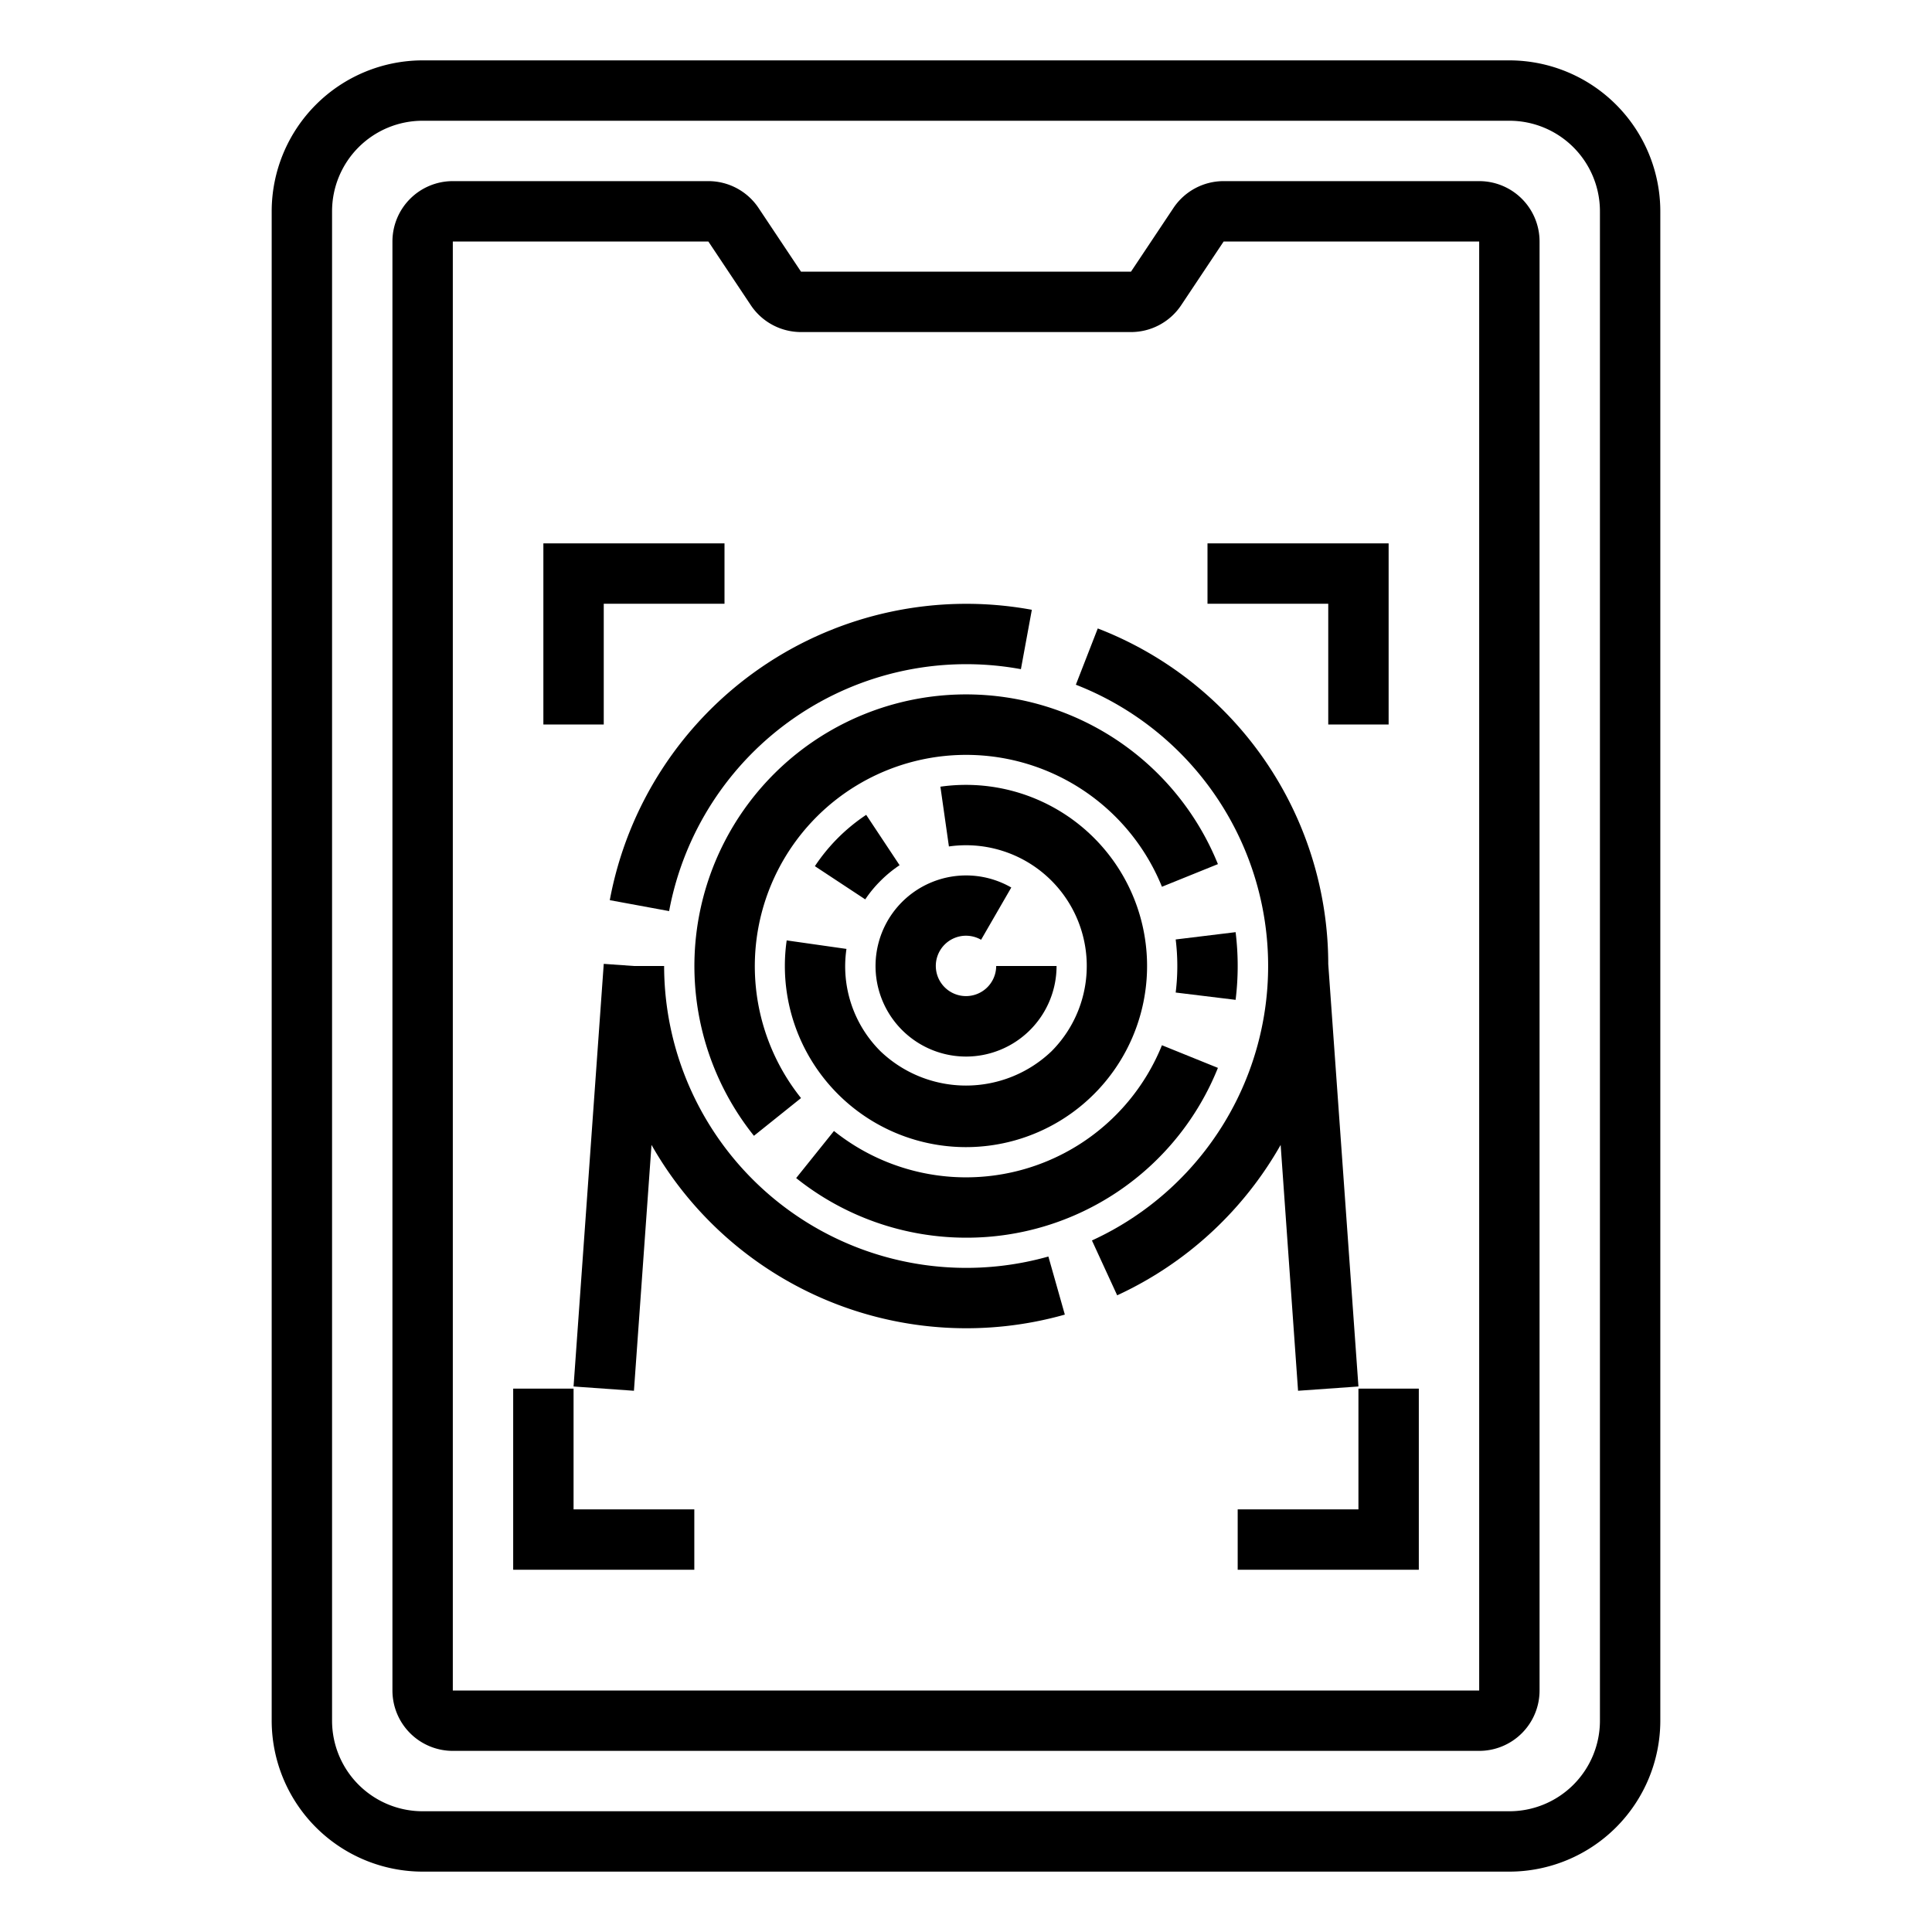 <svg height="512" viewBox="0 0 64 64" width="512" xmlns="http://www.w3.org/2000/svg"><g id="Fingerprint-2" data-name="Fingerprint"><path d="m50 62h-36a5.006 5.006 0 0 1 -5-5v-50a5.006 5.006 0 0 1 5-5h36a5.006 5.006 0 0 1 5 5v50a5.006 5.006 0 0 1 -5 5zm-36-58a3 3 0 0 0 -3 3v50a3 3 0 0 0 3 3h36a3 3 0 0 0 3-3v-50a3 3 0 0 0 -3-3z"/><path d="m49 58h-34a2 2 0 0 1 -2-2v-48a2 2 0 0 1 2-2h8.465a2 2 0 0 1 1.664.891l1.406 2.109h10.93l1.406-2.109a2 2 0 0 1 1.664-.891h8.465a2 2 0 0 1 2 2v48a2 2 0 0 1 -2 2zm-34-50v48h34v-48h-8.465l-1.406 2.109a2 2 0 0 1 -1.664.891h-10.93a2 2 0 0 1 -1.664-.891l-1.406-2.109z"/><path d="m40.931 33.121-1.985-.242a7.181 7.181 0 0 0 0-1.758l1.985-.242a9.141 9.141 0 0 1 0 2.242z"/><path d="m24.975 37.625a9 9 0 1 1 15.37-9l-1.854.75a7 7 0 1 0 -11.956 7z"/><path d="m32 41a9.02 9.02 0 0 1 -5.626-1.975l1.252-1.56a7 7 0 0 0 10.865-2.84l1.854.75a8.964 8.964 0 0 1 -8.345 5.625z"/><path d="m28.662 29.793-1.668-1.1a6.056 6.056 0 0 1 1.7-1.7l1.106 1.668a4.116 4.116 0 0 0 -.623.51 4.044 4.044 0 0 0 -.515.622z"/><path d="m32 38a6 6 0 0 1 -5.94-6.848l1.98.282a3.966 3.966 0 0 0 1.132 3.395 4.1 4.1 0 0 0 5.656 0 4 4 0 0 0 -3.394-6.789l-.282-1.98a6 6 0 1 1 .848 11.94z"/><path d="m32 35a3 3 0 1 1 1.5-5.6l-1 1.731a1 1 0 1 0 .5.869h2a3 3 0 0 1 -3 3z"/><path d="m22.165 30.181-1.965-.362a12.013 12.013 0 0 1 13.981-9.619l-.362 1.967a10.013 10.013 0 0 0 -11.654 8.016z"/><path d="m34.729 41.624a10.011 10.011 0 0 1 -12.729-9.624h-1l-1-.071-1 14 2 .142.582-8.145a11.993 11.993 0 0 0 13.692 5.622z"/><path d="m45 45.929-1-13.993a11.93 11.93 0 0 0 -7.635-11.118l-.726 1.864a10 10 0 0 1 .533 18.41l.836 1.817a12.006 12.006 0 0 0 5.415-4.982l.577 8.144z"/><path d="m46 24h-2v-4h-4v-2h6z"/><path d="m20 24h-2v-6h6v2h-4z"/><path d="m47 52h-6v-2h4v-4h2z"/><path d="m23 52h-6v-6h2v4h4z"/></g></svg>